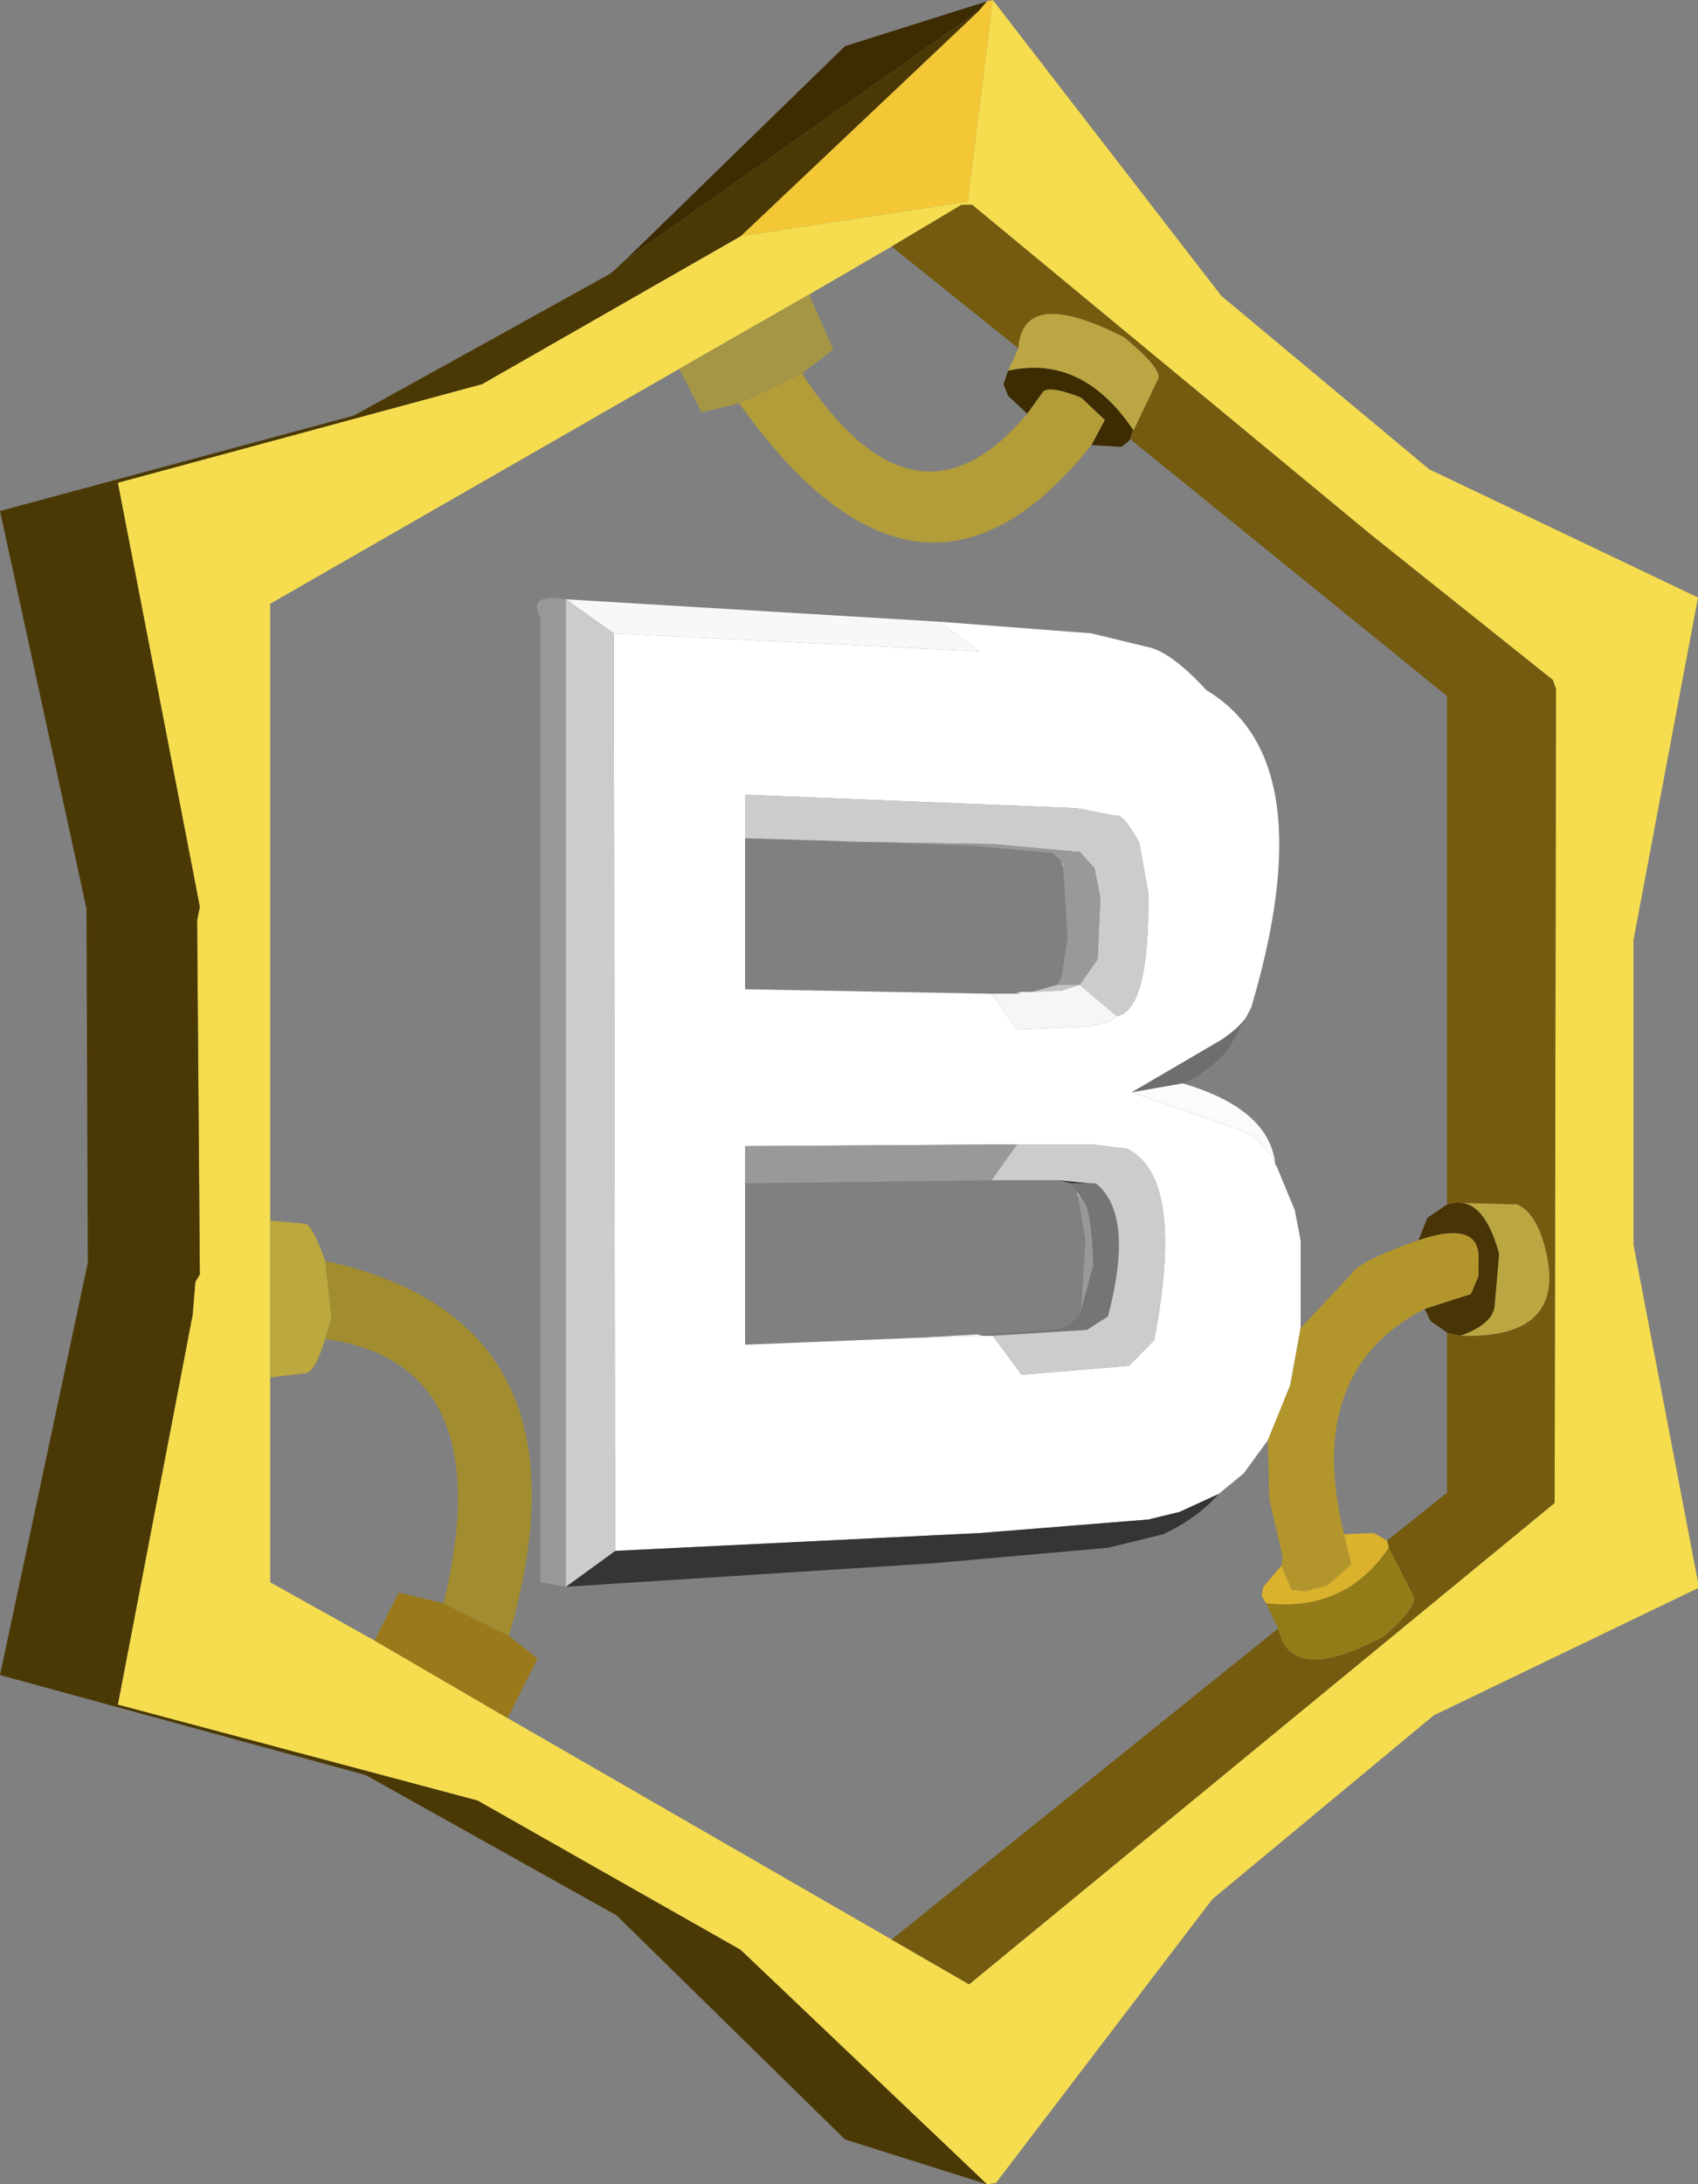 <?xml version="1.0" encoding="UTF-8" standalone="no"?>
<svg xmlns:ffdec="https://www.free-decompiler.com/flash" xmlns:xlink="http://www.w3.org/1999/xlink" ffdec:objectType="shape" height="243.65px" width="189.5px" xmlns="http://www.w3.org/2000/svg">
  <rect width="100%" height="100%" fill="#808080" stroke="none"/>
  <g transform="matrix(1.0, 0.0, 0.0, 1.0, 103.0, 122.35)">
    <path d="M7.15 -122.2 L6.3 -121.2 -33.2 -93.35 -8.7 -117.2 7.15 -122.2 M23.5 -74.35 L23.3 -74.0 23.15 -73.35 22.8 -73.0 22.15 -72.5 18.8 -72.7 20.3 -75.5 17.65 -78.0 Q13.8 -79.5 13.3 -78.5 L11.65 -76.2 9.5 -78.2 9.0 -79.5 9.5 -81.0 Q17.8 -82.85 23.5 -74.35" fill="#3d2b02" fill-rule="evenodd" stroke="none"/>
    <path d="M7.8 -122.35 L5.0 -99.85 -20.35 -96.0 6.3 -121.2 7.15 -122.2 7.8 -122.35" fill="#f3c735" fill-rule="evenodd" stroke="none"/>
    <path d="M-20.35 -96.0 L5.0 -99.85 7.8 -122.35 33.3 -89.35 56.5 -70.0 86.5 -55.7 79.3 -17.5 79.3 16.5 86.5 54.15 86.5 54.8 57.0 69.0 32.3 89.5 8.15 121.15 7.15 121.3 -20.35 95.15 -49.7 78.5 -89.85 67.8 -81.5 24.3 -81.2 20.65 -80.7 19.8 -81.0 -19.7 -80.7 -21.2 -89.85 -68.5 -49.2 -79.5 -20.35 -96.0 M-3.5 94.0 L5.15 99.0 70.5 45.3 70.65 -45.5 70.3 -46.5 50.0 -62.7 5.5 -99.5 4.3 -99.5 -3.5 -94.85 -12.7 -89.5 -27.2 -81.2 -72.85 -55.0 -72.85 13.8 -72.85 31.3 -72.85 54.15 -61.2 60.65 -46.35 69.3 -3.5 94.0" fill="#f5dd4f" fill-rule="evenodd" stroke="none"/>
    <path d="M-3.5 -94.85 L4.3 -99.5 5.5 -99.5 50.0 -62.7 70.3 -46.5 70.65 -45.5 70.5 45.3 5.15 99.0 -3.5 94.0 39.65 59.3 Q41.0 65.8 51.5 60.15 55.5 56.65 54.65 55.5 L52.0 50.3 51.8 49.5 58.5 44.15 58.5 26.3 60.0 26.65 Q71.5 27.0 69.65 17.8 68.65 13.0 66.3 12.0 L60.25 11.85 59.5 11.8 58.5 12.0 58.5 -44.7 23.15 -73.35 23.3 -74.0 23.5 -74.35 26.3 -80.2 Q26.5 -81.35 22.5 -84.7 11.15 -90.5 10.65 -83.5 L-3.5 -94.85" fill="#745b0f" fill-rule="evenodd" stroke="none"/>
    <path d="M10.65 -83.5 Q11.15 -90.5 22.5 -84.7 26.5 -81.35 26.3 -80.2 L23.5 -74.35 Q17.8 -82.85 9.5 -81.0 L10.65 -83.5" fill="#bba643" fill-rule="evenodd" stroke="none"/>
    <path d="M11.65 -76.2 L13.3 -78.5 Q13.8 -79.5 17.65 -78.0 L20.3 -75.5 18.8 -72.7 Q-0.2 -48.85 -20.5 -77.35 L-13.5 -80.7 Q-0.85 -61.35 11.65 -76.2" fill="#b39d39" fill-rule="evenodd" stroke="none"/>
    <path d="M1.8 -53.0 L18.8 -51.7 25.0 -50.2 Q27.65 -49.7 31.65 -45.35 44.8 -37.5 36.65 -10.0 L36.0 -8.75 Q35.1 -7.55 33.3 -6.35 L23.3 -0.5 34.8 3.5 Q37.5 4.15 39.3 7.3 L39.3 7.5 39.5 7.8 41.5 12.65 42.15 16.0 42.15 25.8 41.0 32.15 38.5 38.3 35.8 42.0 33.0 44.3 28.65 46.3 25.15 47.15 6.5 48.65 -34.35 50.65 -34.5 -51.7 6.3 -49.7 1.8 -53.0 M21.65 -9.0 Q25.3 -9.7 25.15 -22.7 L24.15 -28.35 Q22.3 -31.7 21.5 -31.35 L17.15 -32.2 -19.85 -33.7 -19.85 -28.85 -19.85 -12.0 7.65 -11.5 10.5 -7.5 18.5 -7.85 20.8 -8.35 21.65 -9.0 M10.5 5.3 L-19.85 5.5 -19.85 9.65 -19.85 27.65 -1.15 26.9 6.65 26.65 7.8 26.65 11.0 31.0 23.0 30.0 25.8 27.15 Q29.3 9.0 22.8 5.8 L18.8 5.3 10.5 5.3" fill="#ffffff" fill-rule="evenodd" stroke="none"/>
    <path d="M1.8 -53.0 L6.3 -49.7 -34.5 -51.7 -39.85 -55.5 1.8 -53.0" fill="#f8f8f8" fill-rule="evenodd" stroke="none"/>
    <path d="M15.5 -26.2 L16.0 -25.2 15.65 -25.7 15.5 -26.0 15.5 -26.2 M17.3 11.0 L17.15 10.5 17.8 11.5 17.3 11.0" fill="#d2d2d2" fill-rule="evenodd" stroke="none"/>
    <path d="M-34.35 50.65 L6.5 48.65 25.15 47.15 28.65 46.3 33.0 44.3 Q30.65 47.0 26.8 48.8 L20.65 50.3 1.5 52.0 -39.85 54.65 -34.35 50.65 M16.5 9.65 L15.15 9.3 18.8 9.65 16.5 9.65" fill="#353535" fill-rule="evenodd" stroke="none"/>
    <path d="M15.0 -12.5 L17.5 -12.5 15.5 -11.85 12.15 -11.7 15.0 -12.5 M10.8 -11.7 L10.8 -11.5 10.15 -11.5 10.8 -11.7" fill="#c3c3c3" fill-rule="evenodd" stroke="none"/>
    <path d="M17.5 -12.5 L21.65 -9.0 20.8 -8.35 18.5 -7.85 10.5 -7.5 7.65 -11.5 10.15 -11.5 10.8 -11.5 10.8 -11.7 12.15 -11.7 15.5 -11.85 17.5 -12.5" fill="#f6f6f6" fill-rule="evenodd" stroke="none"/>
    <path d="M23.3 -0.5 L33.3 -6.35 Q35.1 -7.55 36.0 -8.75 L34.0 -5.2 Q31.8 -2.7 29.0 -1.5 L23.3 -0.5" fill="#6e6e6e" fill-rule="evenodd" stroke="none"/>
    <path d="M39.3 7.3 Q37.5 4.15 34.8 3.5 L23.3 -0.5 29.0 -1.5 Q38.5 1.3 39.3 7.3" fill="#fbfbfb" fill-rule="evenodd" stroke="none"/>
    <path d="M6.3 -121.2 L-20.35 -96.0 -49.2 -79.5 -89.85 -68.5 -80.7 -21.2 -81.0 -19.7 -80.7 19.8 -81.2 20.65 -81.5 24.3 -89.85 67.8 -49.7 78.5 -20.35 95.15 7.15 121.3 -8.7 116.3 -34.2 91.3 -62.2 75.65 -103.0 64.5 -93.2 18.5 -93.35 -21.0 -103.0 -65.35 -63.5 -76.0 Q-49.15 -83.9 -34.85 -91.85 L-33.2 -93.35 6.3 -121.2" fill="#4b3905" fill-rule="evenodd" stroke="none"/>
    <path d="M-27.2 -81.2 L-12.7 -89.5 -10.0 -83.35 -13.5 -80.7 -20.5 -77.35 -24.7 -76.35 -27.2 -81.2" fill="#a49645" fill-rule="evenodd" stroke="none"/>
    <path d="M-72.85 31.3 L-72.85 13.8 -69.0 14.15 Q-68.2 14.15 -66.7 18.3 L-66.0 24.65 -66.7 27.0 Q-67.7 30.3 -68.7 30.8 L-72.85 31.3" fill="#bba83e" fill-rule="evenodd" stroke="none"/>
    <path d="M-66.7 27.0 L-66.0 24.65 -66.7 18.3 Q-36.0 25.0 -46.2 60.15 L-53.5 56.5 Q-47.0 29.8 -66.7 27.0" fill="#a18d30" fill-rule="evenodd" stroke="none"/>
    <path d="M-46.35 69.3 L-61.2 60.65 -58.5 55.3 -53.5 56.5 -46.2 60.15 -43.0 62.65 -46.35 69.3" fill="#997919" fill-rule="evenodd" stroke="none"/>
    <path d="M60.25 11.85 L66.3 12.0 Q68.65 13.0 69.65 17.8 71.5 27.0 60.0 26.65 63.65 25.3 63.8 23.3 L64.3 17.5 Q62.85 12.25 60.25 11.85" fill="#bba742" fill-rule="evenodd" stroke="none"/>
    <path d="M58.5 12.0 L59.5 11.8 60.25 11.85 Q62.85 12.25 64.3 17.5 L63.8 23.3 Q63.65 25.3 60.0 26.65 L58.5 26.3 56.65 25.0 56.0 23.65 61.15 22.0 62.0 20.0 62.0 18.3 Q62.3 13.65 55.3 16.0 L56.3 13.5 58.5 12.0" fill="#483404" fill-rule="evenodd" stroke="none"/>
    <path d="M38.5 38.3 L41.0 32.15 42.15 25.8 47.8 19.8 Q48.65 18.3 55.3 16.0 62.3 13.65 62.0 18.3 L62.0 20.0 61.15 22.0 56.0 23.65 Q42.5 30.65 47.0 48.8 L47.8 52.15 45.15 54.5 42.65 55.15 41.15 55.0 40.0 52.3 40.15 51.3 38.65 44.8 38.5 38.3" fill="#b3962b" fill-rule="evenodd" stroke="none"/>
    <path d="M51.8 49.5 L52.0 50.3 Q47.15 57.5 38.3 56.5 L37.8 55.65 38.0 54.65 40.0 52.3 41.15 55.0 42.65 55.15 45.15 54.5 47.8 52.15 47.0 48.8 50.3 48.65 51.8 49.5" fill="#dab22c" fill-rule="evenodd" stroke="none"/>
    <path d="M7.8 26.65 L6.65 26.65 6.15 26.5 14.65 26.0 16.3 25.5 17.5 24.3 17.65 23.8 19.0 18.8 Q18.8 12.3 17.8 11.5 L17.15 10.5 16.5 9.65 18.8 9.65 19.3 9.65 Q23.65 13.15 20.65 24.5 L18.3 26.0 7.8 26.65" fill="#757575" fill-rule="evenodd" stroke="none"/>
    <path d="M6.65 26.65 L-1.15 26.9 6.15 26.5 6.65 26.65" fill="#f1f1f1" fill-rule="evenodd" stroke="none"/>
    <path d="M52.0 50.3 L54.65 55.5 Q55.5 56.65 51.5 60.15 41.0 65.8 39.65 59.3 L38.3 56.5 Q47.15 57.5 52.0 50.3" fill="#937b17" fill-rule="evenodd" stroke="none"/>
    <path d="M-34.5 -51.7 L-34.35 50.65 -39.85 54.65 -39.85 -55.5 -34.5 -51.7 M-19.85 -28.85 L-19.85 -33.7 17.15 -32.2 21.5 -31.35 Q22.3 -31.7 24.15 -28.35 L25.15 -22.7 Q25.3 -9.7 21.65 -9.0 L17.5 -12.5 19.5 -15.35 19.8 -22.2 19.15 -25.5 17.5 -27.35 17.0 -27.35 7.8 -28.2 -7.15 -28.45 -19.85 -28.85 M10.5 5.3 L18.8 5.3 22.8 5.8 Q29.3 9.0 25.8 27.15 L23.0 30.0 11.0 31.0 7.8 26.65 18.3 26.0 20.65 24.5 Q23.65 13.15 19.3 9.65 L18.8 9.65 15.15 9.3 7.65 9.3 10.5 5.3" fill="#cccccc" fill-rule="evenodd" stroke="none"/>
    <path d="M-7.15 -28.45 L7.8 -28.2 17.0 -27.35 17.5 -27.35 19.15 -25.5 19.8 -22.2 19.5 -15.35 17.5 -12.5 15.0 -12.5 15.3 -13.0 15.5 -13.5 16.15 -17.7 15.65 -25.7 16.0 -25.2 15.5 -26.2 14.5 -27.2 5.5 -28.0 -7.15 -28.45 M-39.85 -55.5 L-39.85 54.65 -42.7 54.15 -42.7 -53.5 Q-44.2 -56.2 -39.85 -55.5 M-19.85 9.65 L-19.85 5.5 10.5 5.3 7.65 9.3 -19.85 9.65 M17.3 11.0 L17.8 11.5 Q18.8 12.3 19.0 18.8 L17.65 23.8 18.15 16.0 17.3 11.0" fill="#999999" fill-rule="evenodd" stroke="none"/>
  </g>
</svg>

